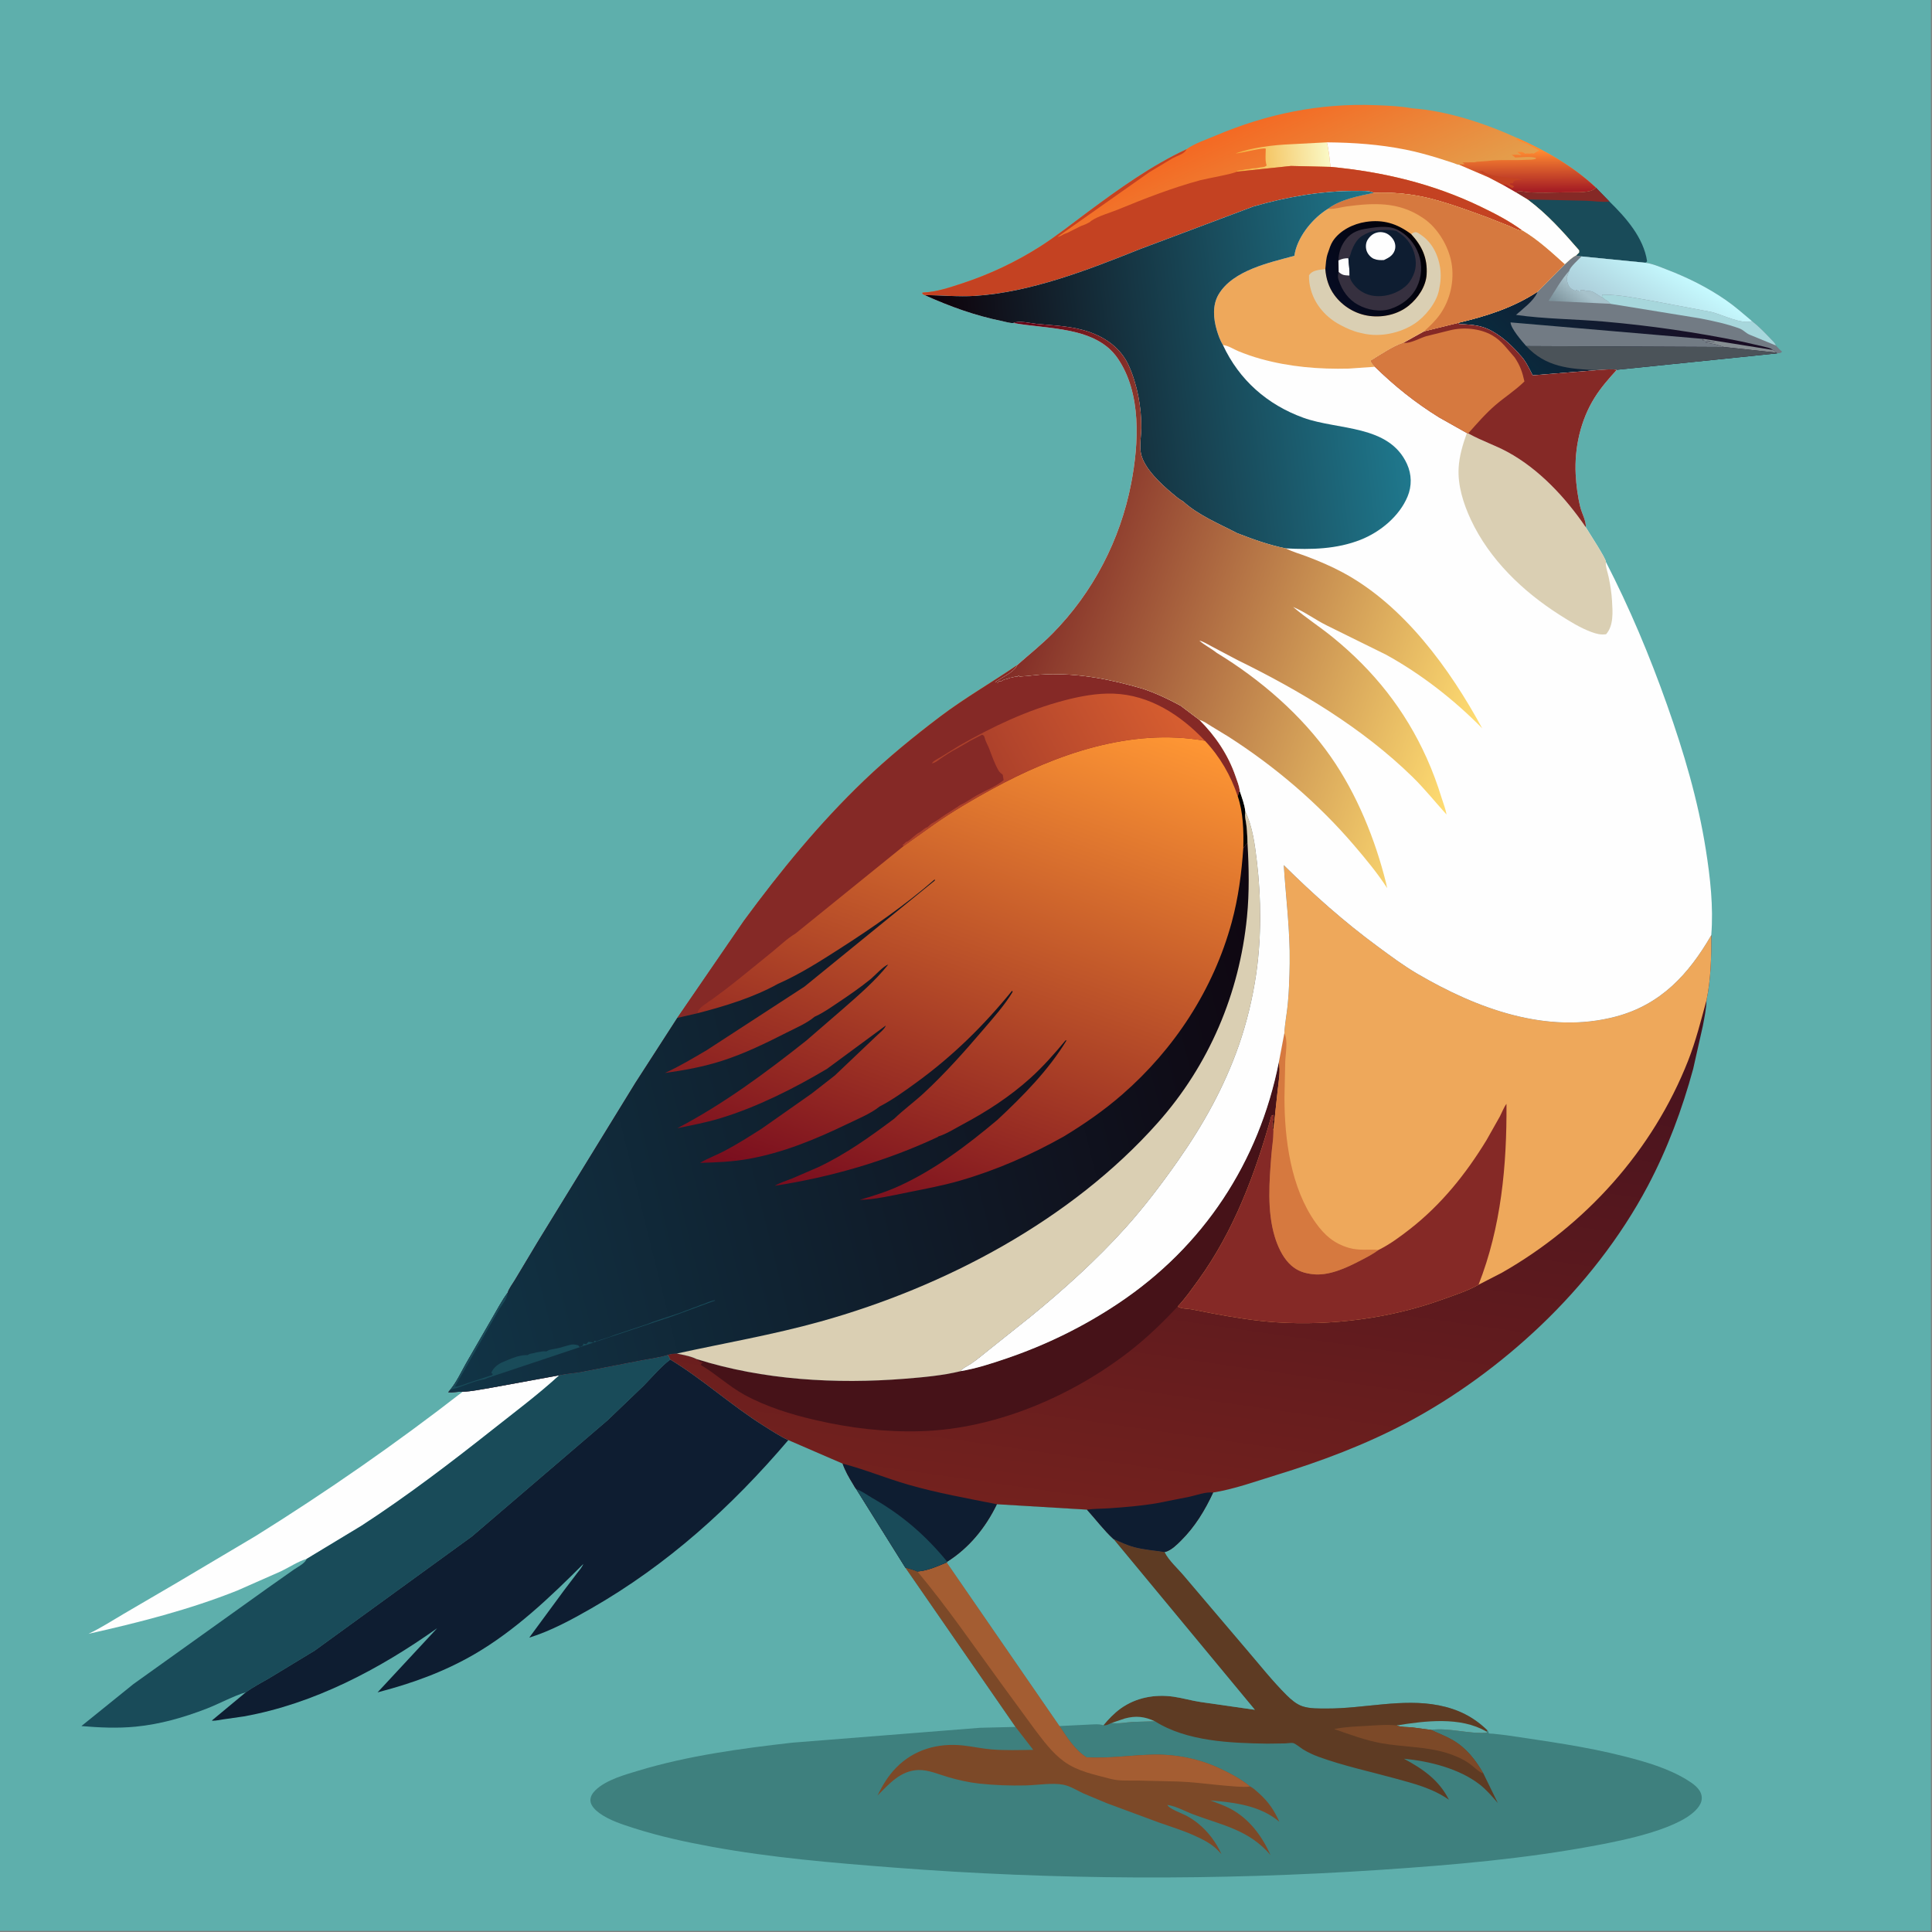 <?xml version="1.0" encoding="utf-8" ?>
<svg xmlns="http://www.w3.org/2000/svg" xmlns:xlink="http://www.w3.org/1999/xlink" width="500" height="500">
	<rect width="100%" height="100%" fill="#808080" stroke="none"/>
	<path fill="#5EAFAC" transform="scale(0.488 0.488)" d="M-0 -0L1024 0L1024 1024L-0 1024L0 -0Z"/>
	<path fill="#194B59" transform="scale(0.488 0.488)" d="M846.381 99.525L853.537 106.88C862.257 115.395 871.614 125.993 873.489 138.5C872.838 139.353 873.27 139.066 872.157 139.301L838.695 135.986L835.792 135.499L837.416 133.919L837.423 132.75C828.767 122.81 820.731 113.701 810.111 105.78L804.026 102.101C805.117 101.37 805.78 101.267 807.137 101.507L810 101.927C816.789 102.396 823.8 102.116 830.602 101.99C834.714 101.914 839.366 102.255 843.378 101.256C844.589 100.955 845.468 100.341 846.381 99.525Z"/>
	<path fill="#852926" transform="scale(0.488 0.488)" d="M846.381 99.525L853.537 106.88C849.704 107.367 845.029 106.589 841.115 106.45L810.111 105.78L804.026 102.101C805.117 101.37 805.78 101.267 807.137 101.507L810 101.927C816.789 102.396 823.8 102.116 830.602 101.99C834.714 101.914 839.366 102.255 843.378 101.256C844.589 100.955 845.468 100.341 846.381 99.525Z"/>
	<path fill="#FEFEFE" transform="scale(0.488 0.488)" d="M296.61 729.35C285.497 739.533 273.396 748.569 261.589 757.912C238.942 775.835 216.101 793.258 191.875 809.042L162.65 826.712C158.199 827.999 153.303 831.221 149.044 833.277L125.875 843.494C100.467 853.645 73.558 860.493 46.908 866.464C53.321 863.458 59.396 859.512 65.5 855.928L94.064 839.222L135.601 814.567C173.514 790.927 210.09 765.477 245.366 738.077C250.2 737.929 255.397 736.759 260.195 736.003L296.61 729.35Z"/>
	<path fill="#727B84" transform="scale(0.488 0.488)" d="M829.81 140.187C831.637 138.591 833.58 136.508 835.792 135.499L838.695 135.986L872.157 139.301C876.17 139.701 880.491 141.614 884.233 143.052C895.086 147.222 905.68 152.482 915.245 159.118C920.138 162.513 924.622 166.488 929.18 170.313C932.666 173.068 935.92 176.394 938.975 179.625C939.974 180.681 941.337 181.837 941.792 183.215C942.853 184.333 943.882 185.516 945.07 186.5C944.234 187.441 943.619 187.247 942.42 187.389L857.449 196.107C854.186 195.52 850.059 196.151 846.711 196.302L812.816 199.052C810.902 195.343 809.126 191.314 806.179 188.303L805.789 187.915L804.848 186.798C800.045 181.489 793.077 175.455 786.076 173.383C782.079 172.201 777.906 172.039 773.774 171.837L773.544 171.162C788.545 167.558 802.404 163.196 815.419 154.685L829.81 140.187Z"/>
	<defs>
		<linearGradient id="gradient_0" gradientUnits="userSpaceOnUse" x1="825.167" y1="160.201" x2="833.18" y2="149.997">
			<stop offset="0" stop-color="#7E939C"/>
			<stop offset="1" stop-color="#A7C2CB"/>
		</linearGradient>
	</defs>
	<path fill="url(#gradient_0)" transform="scale(0.488 0.488)" d="M854.04 161.118L821.252 159.56C824.742 154.113 827.957 148.286 832.301 143.463C831.182 146.338 830.376 147.597 831.543 150.662C832.382 152.866 833.468 153.369 835.5 154.25L836 153.755L836.702 154.129C837.664 154.609 837.256 154.503 838.25 154.5L838.25 153.755C839.123 153.809 839.914 153.802 840.742 154.085C841.399 154.309 841.872 154.273 842.563 154.302C844.084 154.368 844.742 154.738 845.997 155.502L846.702 155.914L848 156.755C848.458 157.051 849.002 157.57 849.554 157.49C850.304 158.137 850.993 158.8 851.882 159.244C852.74 159.673 853.375 160.439 854.04 161.118Z"/>
	<path fill="#A7D7DC" transform="scale(0.488 0.488)" d="M849.554 157.49L849.75 156.255C858.852 156.212 867.625 158.108 876.579 159.628L907.467 165.415C913.317 166.787 923.421 172.187 929.18 170.313C932.666 173.068 935.92 176.394 938.975 179.625C939.974 180.681 941.337 181.837 941.792 183.215L927.964 177.544C925.841 176.694 924.611 174.968 922.5 174.2C915.57 171.678 908.686 170.235 901.5 168.825L854.04 161.118C853.375 160.439 852.74 159.673 851.882 159.244C850.993 158.8 850.304 158.137 849.554 157.49Z"/>
	<defs>
		<linearGradient id="gradient_1" gradientUnits="userSpaceOnUse" x1="867.55" y1="174.057" x2="886.8" y2="142.47">
			<stop offset="0" stop-color="#ABCCD8"/>
			<stop offset="1" stop-color="#C5F9FE"/>
		</linearGradient>
	</defs>
	<path fill="url(#gradient_1)" transform="scale(0.488 0.488)" d="M838.695 135.986L872.157 139.301C876.17 139.701 880.491 141.614 884.233 143.052C895.086 147.222 905.68 152.482 915.245 159.118C920.138 162.513 924.622 166.488 929.18 170.313C923.421 172.187 913.317 166.787 907.467 165.415L876.579 159.628C867.625 158.108 858.852 156.212 849.75 156.255L849.554 157.49C849.002 157.57 848.458 157.051 848 156.755L846.702 155.914L845.997 155.502C844.742 154.738 844.084 154.368 842.563 154.302C841.872 154.273 841.399 154.309 840.742 154.085C839.914 153.802 839.123 153.809 838.25 153.755L838.25 154.5C837.256 154.503 837.664 154.609 836.702 154.129L836 153.755L835.5 154.25C833.468 153.369 832.382 152.866 831.543 150.662C830.376 147.597 831.182 146.338 832.301 143.463C832.376 141.924 837.532 137.192 838.695 135.986Z"/>
	<defs>
		<linearGradient id="gradient_2" gradientUnits="userSpaceOnUse" x1="877.354" y1="143.827" x2="812.646" y2="206.673">
			<stop offset="0" stop-color="#180D24"/>
			<stop offset="1" stop-color="#092B3E"/>
		</linearGradient>
	</defs>
	<path fill="url(#gradient_2)" transform="scale(0.488 0.488)" d="M815.419 154.685L815.047 155.57C813.099 159.759 807.443 163.901 803.986 167.001C819.218 169.196 835.129 169.195 850.5 170.53C875.073 172.665 899.497 176.223 923.666 181.131L935.082 183.74C936.674 184.173 938.756 184.469 940.053 185.487L940.099 185.573C940.891 186.008 941.489 186.419 942.146 187.041L942.42 187.389L857.449 196.107C854.186 195.52 850.059 196.151 846.711 196.302L812.816 199.052C810.902 195.343 809.126 191.314 806.179 188.303L805.789 187.915L804.848 186.798C800.045 181.489 793.077 175.455 786.076 173.383C782.079 172.201 777.906 172.039 773.774 171.837L773.544 171.162C788.545 167.558 802.404 163.196 815.419 154.685Z"/>
	<path fill="#858D91" transform="scale(0.488 0.488)" d="M903.853 179.774L940.099 185.573C940.891 186.008 941.489 186.419 942.146 187.041L914.304 184.033L912.255 183.383C909.673 182.535 907.433 182.073 904.75 181.809L904.755 181.25C906.092 181.442 908.219 181.818 909.375 181.125C907.853 181.189 907.246 181.348 905.875 180.625C904.615 180.75 903.874 180.8 902.689 180.324L903.853 179.774Z"/>
	<path fill="#727B84" transform="scale(0.488 0.488)" d="M809.386 183.528C807.161 181.015 801.247 174.229 801.084 170.98L903.853 179.774L902.689 180.324C903.874 180.8 904.615 180.75 905.875 180.625C907.246 181.348 907.853 181.189 909.375 181.125C908.219 181.818 906.092 181.442 904.755 181.25L904.75 181.809C907.433 182.073 909.673 182.535 912.255 183.383L914.304 184.033L809.386 183.528Z"/>
	<path fill="#4B5359" transform="scale(0.488 0.488)" d="M809.386 183.528L914.304 184.033L942.146 187.041L942.42 187.389L857.449 196.107C854.186 195.52 850.059 196.151 846.711 196.302C832.277 195.693 819.728 194.694 809.386 183.528Z"/>
	<path fill="#194B59" transform="scale(0.488 0.488)" d="M354.237 718.519L355.456 720.996C350.282 724.904 345.915 730.227 341.358 734.859L322.206 753.216L250.302 814.801L166.884 875.366L142.719 890.033C138.585 892.449 134.363 894.563 130.5 897.411L130.415 897.431C123.389 899.572 116.46 903.468 109.552 906.149C97.466 910.839 84.867 914.439 71.932 915.693C62.286 916.629 52.797 916.194 43.166 915.38L70.802 893.072L141.858 842.25L155.775 832.453C157.73 831.094 161.115 829.387 162.281 827.396L162.65 826.712L191.875 809.042C216.101 793.258 238.942 775.835 261.589 757.912C273.396 748.569 285.497 739.533 296.61 729.35C300.215 728.51 304.296 728.317 308 727.664L338.5 721.726C343.68 720.691 349.199 720.062 354.237 718.519Z"/>
	<defs>
		<linearGradient id="gradient_3" gradientUnits="userSpaceOnUse" x1="668.997" y1="60.376" x2="702.985" y2="134.739">
			<stop offset="0" stop-color="#F46923"/>
			<stop offset="1" stop-color="#E3A14E"/>
		</linearGradient>
	</defs>
	<path fill="url(#gradient_3)" transform="scale(0.488 0.488)" d="M629.328 79.138L629.463 78.97C633.644 76.023 639.973 73.912 644.762 71.881C671.84 60.399 699.779 54.664 729.234 55.763C735.685 56.004 742.576 56.25 748.916 57.445C767.76 58.816 787.637 65.466 804.743 73.235C819.728 79.929 834.346 88.196 846.381 99.525C845.468 100.341 844.589 100.955 843.378 101.256C839.366 102.255 834.714 101.914 830.602 101.99C823.8 102.116 816.789 102.396 810 101.927L807.137 101.507C805.78 101.267 805.117 101.37 804.026 102.101L810.111 105.78C820.731 113.701 828.767 122.81 837.423 132.75L837.416 133.919L835.792 135.499C833.58 136.508 831.637 138.591 829.81 140.187C822.92 133.969 815.415 127.043 807.401 122.316C805.579 122.508 802.667 120.855 800.945 120.117L788.844 115.308C779.175 111.779 769.403 108.146 759.443 105.521C749.439 102.884 738.889 101.821 728.572 102.31C726.09 100.949 722.09 101.3 719.258 101.284C700.905 101.179 682.301 104.437 664.702 109.526L604.193 132.257C576.999 143.154 546.667 154.961 517.199 156.901C508.178 157.495 499.366 156.532 490.383 156.517L489.25 155.885L489.16 155.192C496.515 154.882 503.406 152.542 510.348 150.26C524.819 145.504 538.801 138.905 551.642 130.721C560.414 125.13 568.601 118.586 576.951 112.396C593.261 100.304 610.842 87.66 629.328 79.138Z"/>
	<defs>
		<linearGradient id="gradient_4" gradientUnits="userSpaceOnUse" x1="655.1" y1="84.9" x2="705.025" y2="81.338">
			<stop offset="0" stop-color="#F2AE38"/>
			<stop offset="1" stop-color="#FAF9C6"/>
		</linearGradient>
	</defs>
	<path fill="url(#gradient_4)" transform="scale(0.488 0.488)" d="M684.528 76.493L703.661 75.483C704.774 79.876 705.072 84.031 705.601 88.504L684.635 88.012L655.82 91.039L655.768 90.804L656.75 90.5C657.918 90.047 658.7 90.32 659.75 90C661.01 89.615 662.104 89.824 663.25 89.5C664.636 89.108 665.998 89.36 667.25 89C668.836 88.543 670.612 88.901 671.729 87.746C670.809 85.307 671.247 81.511 671.255 78.86C670.359 77.972 657.386 81.471 655.196 81.36C663.988 78.254 675.229 76.874 684.528 76.493Z"/>
	<defs>
		<linearGradient id="gradient_5" gradientUnits="userSpaceOnUse" x1="823.764" y1="101.016" x2="823.674" y2="79.967">
			<stop offset="0" stop-color="#A61E24"/>
			<stop offset="1" stop-color="#FF8A31"/>
		</linearGradient>
	</defs>
	<path fill="url(#gradient_5)" transform="scale(0.488 0.488)" d="M804.162 73.938L804.743 73.235C819.728 79.929 834.346 88.196 846.381 99.525C845.468 100.341 844.589 100.955 843.378 101.256C839.366 102.255 834.714 101.914 830.602 101.99C823.8 102.116 816.789 102.396 810 101.927L807.137 101.507C805.78 101.267 805.117 101.37 804.026 102.101L797.207 98.189L789.627 94.179L773.725 87.337L774.555 87.153C775.507 87.074 775.757 87.338 776.75 87L775.503 86.147L782.25 86.018C784.029 85.661 782.261 85.76 784.032 85.732L788.784 85.371C795.453 84.498 802.499 85.16 809.25 84.745C810.842 84.647 813.465 84.879 814.745 84C813.304 82.647 805.836 83.494 803.5 83.537L803 83L801.625 82.125C802.87 82.047 804.138 81.903 805.375 82.109L806.875 82.375C806.283 81.777 805.709 81.357 805.016 80.887L804.625 80.625C806.636 80.538 807.134 80.207 808.75 81.5C809.982 81.183 810.808 81.62 811.953 81.391L812.5 81.25L813.25 81.5L815.442 80.201L816.282 79.919C815.596 79.363 815.861 79.513 815.169 79.161C812.702 77.906 810.161 76.355 807.55 75.457C806.366 75.05 805.282 74.495 804.162 73.938Z"/>
	<path fill="#C44222" transform="scale(0.488 0.488)" d="M789.627 94.179C787.935 91.91 786.564 92.096 784.247 90.875L786.375 90.748L786.808 91.145C788.903 92.788 791.528 92.909 794.029 93.423C798.304 94.303 803.162 94.055 807.297 95.236C805.891 95.461 803.573 95.287 802.625 96.252L802.506 97.143L800.75 97.255L800.846 97.867L801.561 98.092C802.578 98.447 802.206 98.252 803 99L802 99.755C801.039 99.315 800.38 98.763 799.5 98.255C798.892 97.904 798.313 97.834 797.646 97.737L797.207 98.189L789.627 94.179Z"/>
	<path fill="#FEFEFE" transform="scale(0.488 0.488)" d="M703.661 75.483C717.905 75.616 731.471 76.553 745.469 79.354C751.153 80.491 756.85 82.066 762.398 83.746L770.787 86.446C771.456 86.671 773.058 87.439 773.725 87.337L789.627 94.179L797.207 98.189L804.026 102.101L810.111 105.78C820.731 113.701 828.767 122.81 837.423 132.75L837.416 133.919L835.792 135.499C833.58 136.508 831.637 138.591 829.81 140.187C822.92 133.969 815.415 127.043 807.401 122.316C800.637 117.271 792.921 113.321 785.347 109.655C760.192 97.481 733.327 91.091 705.601 88.504C705.072 84.031 704.774 79.876 703.661 75.483Z"/>
	<path fill="#C44222" transform="scale(0.488 0.488)" d="M490.383 156.517L489.25 155.885L489.16 155.192C496.515 154.882 503.406 152.542 510.348 150.26C524.819 145.504 538.801 138.905 551.642 130.721C560.414 125.13 568.601 118.586 576.951 112.396C593.261 100.304 610.842 87.66 629.328 79.138L628.808 79.932C627.413 81.849 623.966 82.759 621.904 83.904L609.558 91.304L560.823 125.626C561.998 125.445 562.725 125.025 563.743 124.432C564.535 123.971 565.175 123.834 566.003 123.502L567.5 122.755L572.751 120.113C573.747 119.616 573.226 119.863 574.25 119.518C575.244 119.183 577.104 118.291 578 117.75L578.5 117.255C582.452 114.503 588.246 113.023 592.673 111.212C607.327 105.218 621.419 99.66 636.75 95.516C639.282 94.831 654.716 92.071 655.82 91.039L684.635 88.012L705.601 88.504C733.327 91.091 760.192 97.481 785.347 109.655C792.921 113.321 800.637 117.271 807.401 122.316C805.579 122.508 802.667 120.855 800.945 120.117L788.844 115.308C779.175 111.779 769.403 108.146 759.443 105.521C749.439 102.884 738.889 101.821 728.572 102.31C726.09 100.949 722.09 101.3 719.258 101.284C700.905 101.179 682.301 104.437 664.702 109.526L604.193 132.257C576.999 143.154 546.667 154.961 517.199 156.901C508.178 157.495 499.366 156.532 490.383 156.517Z"/>
	<path fill="#0E1D31" transform="scale(0.488 0.488)" d="M355.456 720.996C372.741 731.464 387.814 745.334 405.006 756.119C409.191 758.744 413.572 761.684 418.067 763.728C387.911 799.149 354.03 829.803 313.5 853.019C303.197 858.921 292.082 864.965 280.676 868.474L299.234 843.255L305.922 834.467C307.131 832.873 308.619 831.278 309.353 829.411C291.809 846.993 273.139 864.769 251.531 877.31C235.315 886.722 218.305 892.807 200.229 897.505L231.818 863.505C201.19 885.236 166.561 903.571 129.296 910.264L118.308 911.837C116.555 912.065 114.504 912.589 112.777 912.54L112.348 912.442L130.415 897.431L130.5 897.411C134.363 894.563 138.585 892.449 142.719 890.033L166.884 875.366L250.302 814.801L322.206 753.216L341.358 734.859C345.915 730.227 350.282 724.904 355.456 720.996Z"/>
	<path fill="#3E807E" transform="scale(0.488 0.488)" d="M528.661 797.732L576.439 800.592C581.066 805.689 585.419 811.526 590.467 816.16C594.195 817.807 597.54 819.436 601.5 820.495C606.792 821.91 612.181 822.233 617.563 823.101C619.751 827.629 624.931 832.178 628.184 836.127L661.217 874.995C668.102 883.004 674.843 891.573 682.335 899.014C684.651 901.315 687.543 903.821 690.667 904.868C694.706 906.222 699.508 906.051 703.734 906.069C723.242 906.149 743.655 900.582 763 904.389C773.131 906.383 781.397 910.447 788.806 917.65C789.317 918.129 789.135 917.861 789.422 918.64C789.496 918.842 789.458 919.123 789.631 919.25C789.841 919.404 791.438 919.401 791.83 919.436L799.088 920.271C820.157 923.453 840.796 926.171 861.5 931.46C872.819 934.352 884.712 937.775 894.731 943.957C897.794 945.847 901.663 948.466 902.376 952.239C902.772 954.333 902.183 956.193 900.999 957.926C892.975 969.673 860.671 975.979 846.888 978.58C808.75 985.779 770.404 989.067 731.72 991.648C645.947 997.371 559.332 997.047 473.623 990.392C441.413 987.891 409.377 985.217 377.55 979.409C363.601 976.863 349.77 973.859 336.25 969.531C330.125 967.569 323.123 965.361 317.884 961.545C315.859 960.07 313.294 957.689 313.12 955C312.974 952.745 314.302 950.818 315.849 949.329C321.536 943.859 331.392 941.193 338.76 938.97C364.973 931.061 392.918 927.294 420.047 924.197L519.798 916.285L538.558 915.833L480.09 831.289C482.231 831.924 484.487 832.459 486.516 833.396C491.822 833.042 497.195 830.611 502.065 828.582L502.324 828.199C513.958 820.868 522.724 810.042 528.661 797.732Z"/>
	<path fill="#5E3B23" transform="scale(0.488 0.488)" d="M590.467 816.16C594.195 817.807 597.54 819.436 601.5 820.495C606.792 821.91 612.181 822.233 617.563 823.101C619.751 827.629 624.931 832.178 628.184 836.127L661.217 874.995C668.102 883.004 674.843 891.573 682.335 899.014C684.651 901.315 687.543 903.821 690.667 904.868C694.706 906.222 699.508 906.051 703.734 906.069C723.242 906.149 743.655 900.582 763 904.389C773.131 906.383 781.397 910.447 788.806 917.65L788.259 918.272L788.75 918.899C778.964 919.708 768.753 916.145 758.897 917.395C762.661 919.188 766.605 920.626 770.224 922.704C777.587 926.933 782.571 933.362 786.716 940.594L794.337 956.206C791.338 952.709 788.266 949.097 784.605 946.276C773.726 937.891 758.017 933.978 744.54 932.7C754.649 938.141 763.118 943.973 768.4 954.45C759.641 948.335 749.964 945.933 739.824 943.144C726.293 939.424 712.549 936.497 699.332 931.703C696.485 930.671 693.768 929.38 691.167 927.827C689.874 927.054 687.085 924.675 685.776 924.392C684.783 924.177 682.822 924.528 681.716 924.571L672.076 924.704C652.639 924.403 629.359 923.527 612.517 912.849L600.639 913.19C596.918 913.429 593.143 914.305 589.43 913.742C588.038 914.379 586.74 915.199 585.166 914.95C587.852 911.729 590.85 908.566 594.259 906.104C602.382 900.24 612.495 898.387 622.353 899.8C627.144 900.487 631.816 901.888 636.625 902.605L665.492 906.746L590.467 816.16Z"/>
	<path fill="#5EAFAC" transform="scale(0.488 0.488)" d="M589.43 913.742L596.5 911.358C602.382 909.765 607.055 910.305 612.517 912.849L600.639 913.19C596.918 913.429 593.143 914.305 589.43 913.742Z"/>
	<path fill="#5EAFAC" transform="scale(0.488 0.488)" d="M740.65 915.044C755.778 912.625 774.497 910.236 788.259 918.272L788.75 918.899C778.964 919.708 768.753 916.145 758.897 917.395L748.731 916.058C746.262 915.854 742.913 915.989 740.65 915.044Z"/>
	<path fill="#7C4928" transform="scale(0.488 0.488)" d="M786.716 940.594C783.815 939.483 781.671 936.952 779.13 935.177C775.573 932.694 771.11 930.807 766.969 929.557C756.06 926.263 744.178 926.505 733 924.548C724.361 923.035 715.807 919.855 707.545 916.968C713.472 915.763 718.865 915.611 724.852 915.28C729.991 914.996 735.541 914.457 740.65 915.044C742.913 915.989 746.262 915.854 748.731 916.058L758.897 917.395C762.661 919.188 766.605 920.626 770.224 922.704C777.587 926.933 782.571 933.362 786.716 940.594Z"/>
	<path fill="#7C4928" transform="scale(0.488 0.488)" d="M486.516 833.396C491.822 833.042 497.195 830.611 502.065 828.582L561.886 915.363C565.825 921.327 570.038 928.124 576.224 931.959C588.014 932.686 599.943 930.751 611.75 930.532C623.75 930.31 635.853 932.704 646.74 937.787C652.372 940.415 658.015 943.405 662.855 947.34C664.46 948.071 666.244 949.741 667.561 950.923C672.665 955.501 675.656 959.887 678.479 966.115C668.208 957.469 654.818 955.905 641.919 954.817C645.489 956.223 649.359 957.497 652.734 959.323C662.588 964.654 669.29 973.742 673.776 983.747C662.372 970.47 648.553 968.062 633.037 962.307C628.691 960.695 623.669 957.807 619.105 957.191C619.956 959.288 627.008 961.728 629.158 962.898C631.35 964.091 633.464 965.475 635.399 967.054C640.781 971.446 644.91 976.991 647.78 983.291L645.695 981.085C642.126 977.483 637.401 975.244 632.817 973.197C627.048 970.621 620.883 968.733 614.925 966.637L587.108 956.336L574.599 951.116C571.243 949.541 567.58 947.205 563.941 946.491C558.077 945.34 550.053 946.721 543.955 946.858C535.695 947.044 527.407 946.761 519.191 945.869C513.821 945.286 508.374 944.036 503.18 942.553C498.165 941.121 492.43 938.54 487.129 938.684C477.565 938.946 471.6 946.001 465.393 952.194C468.078 946.673 471.013 941.767 475.351 937.359C484.755 927.802 497.362 924.281 510.563 925.652C515.627 926.178 520.63 927.327 525.719 927.749C533.08 928.36 540.573 928.091 547.95 927.989L538.558 915.833L480.09 831.289C482.231 831.924 484.487 832.459 486.516 833.396Z"/>
	<path fill="#A45D32" transform="scale(0.488 0.488)" d="M486.516 833.396C491.822 833.042 497.195 830.611 502.065 828.582L561.886 915.363C565.825 921.327 570.038 928.124 576.224 931.959C588.014 932.686 599.943 930.751 611.75 930.532C623.75 930.31 635.853 932.704 646.74 937.787C652.372 940.415 658.015 943.405 662.855 947.34C661.131 948.211 647.912 946.809 645.182 946.547C638.369 945.892 631.599 945.008 624.75 944.781L603.626 944.282C598.861 944.215 593.571 944.609 588.945 943.373C580.503 941.118 571.493 939.444 564.259 934.15C557.948 929.532 553.284 923.115 548.598 916.944L530.833 892.658C516.313 872.761 502.317 852.283 486.516 833.396Z"/>
	<path fill="#5EAFAC" transform="scale(0.488 0.488)" d="M528.661 797.732L576.439 800.592C581.066 805.689 585.419 811.526 590.467 816.16L665.492 906.746L636.625 902.605C631.816 901.888 627.144 900.487 622.353 899.8C612.495 898.387 602.382 900.24 594.259 906.104C590.85 908.566 587.852 911.729 585.166 914.95C582.679 914.111 579.687 914.529 577.073 914.623L561.886 915.363L502.065 828.582L502.324 828.199C513.958 820.868 522.724 810.042 528.661 797.732Z"/>
	<defs>
		<linearGradient id="gradient_6" gradientUnits="userSpaceOnUse" x1="646.616" y1="513.05" x2="604.327" y2="807.599">
			<stop offset="0" stop-color="#46121E"/>
			<stop offset="1" stop-color="#73211E"/>
		</linearGradient>
	</defs>
	<path fill="url(#gradient_6)" transform="scale(0.488 0.488)" d="M681.128 547.895C681.358 542.916 682.395 537.824 682.892 532.831C683.616 525.555 683.827 518.17 683.934 510.862C684.193 493.23 681.922 476.27 680.802 458.768C696.661 474.444 712.743 488.756 730.735 502.006C737.478 506.971 744.379 512.121 751.604 516.354C782.936 534.709 820.401 548.838 857.051 539.06C880.783 532.729 895.575 516.611 907.527 495.931C907.615 507.222 907.352 519.318 905.017 530.402C904.902 535.02 903.91 539.514 903.071 544.045L897.927 566.887C892.117 588.262 884.282 609.302 873.903 628.903C859.378 656.336 839.396 681.722 816.944 703.092C795.856 723.164 771.729 740.865 746 754.526C724.036 766.188 700.495 775.018 676.756 782.281C665.943 785.589 654.541 789.753 643.368 791.525C638.924 801.066 633.729 809.651 626.206 817.11C623.997 819.3 621.223 822.049 618.163 822.957L617.563 823.101C612.181 822.233 606.792 821.91 601.5 820.495C597.54 819.436 594.195 817.807 590.467 816.16C585.419 811.526 581.066 805.689 576.439 800.592L528.661 797.732C522.724 810.042 513.958 820.868 502.324 828.199L502.065 828.582C497.195 830.611 491.822 833.042 486.516 833.396C484.487 832.459 482.231 831.924 480.09 831.289L454.079 789.694C453.667 789.419 452.682 787.539 452.361 787.023C450.206 783.564 448.21 780.046 446.861 776.191L418.067 763.728C413.572 761.684 409.191 758.744 405.006 756.119C387.814 745.334 372.741 731.464 355.456 720.996L354.237 718.519C355.784 717.949 357.326 717.917 358.953 717.813C362.332 718.546 366.361 719.199 369.443 720.756C404.647 731.872 443.318 734.116 479.984 731.177C489.701 730.398 499.788 729.5 509.277 727.217L509.31 727.172C517.604 725.824 525.713 723.172 533.651 720.471C554.806 713.272 574.692 703.523 593.26 691.105C638.229 661.031 667.639 616.444 678.199 563.34L681.128 547.895Z"/>
	<path fill="#0E1D31" transform="scale(0.488 0.488)" d="M576.439 800.592C580.362 800.066 584.312 800.15 588.254 799.879C596.499 799.311 604.815 798.632 612.975 797.294L630.893 793.748C634.84 792.867 639.324 791.118 643.368 791.525C638.924 801.066 633.729 809.651 626.206 817.11C623.997 819.3 621.223 822.049 618.163 822.957L617.563 823.101C612.181 822.233 606.792 821.91 601.5 820.495C597.54 819.436 594.195 817.807 590.467 816.16C585.419 811.526 581.066 805.689 576.439 800.592Z"/>
	<path fill="#0E1D31" transform="scale(0.488 0.488)" d="M446.861 776.191C458.546 779.24 469.943 783.971 481.59 787.331C497.181 791.83 512.8 794.574 528.661 797.732C522.724 810.042 513.958 820.868 502.324 828.199L502.065 828.582C497.195 830.611 491.822 833.042 486.516 833.396C484.487 832.459 482.231 831.924 480.09 831.289L454.079 789.694C453.667 789.419 452.682 787.539 452.361 787.023C450.206 783.564 448.21 780.046 446.861 776.191Z"/>
	<path fill="#194B59" transform="scale(0.488 0.488)" d="M454.079 789.694C457.203 790.819 459.893 792.878 462.764 794.523C478.455 803.513 490.81 814.177 502.324 828.199L502.065 828.582C497.195 830.611 491.822 833.042 486.516 833.396C484.487 832.459 482.231 831.924 480.09 831.289L454.079 789.694Z"/>
	<path fill="#461218" transform="scale(0.488 0.488)" d="M678.199 563.34C679.154 568.22 678.075 573.531 677.562 578.42L675.331 599.298L675.028 598.321C674.476 596.405 674.906 595.182 675.375 593.375C675.533 592.766 675.352 591.848 675.25 591.245L674.268 591.756C665.698 622.473 654.337 652.919 635.43 678.983C632.015 683.691 628.572 688.62 624.595 692.863C616.919 701.012 609.051 708.721 600.251 715.671C569.337 740.087 528.352 757.782 488.634 758.992C469.459 759.577 451.175 757.431 432.5 753.106C419.552 750.108 406.544 746.11 394.829 739.715C386.554 735.199 379.809 728.673 371.669 723.911C372.129 722.826 371.784 723.308 372.75 722.5L372.207 722.476C371.085 722.278 370.289 721.463 369.443 720.756C404.647 731.872 443.318 734.116 479.984 731.177C489.701 730.398 499.788 729.5 509.277 727.217L509.31 727.172C517.604 725.824 525.713 723.172 533.651 720.471C554.806 713.272 574.692 703.523 593.26 691.105C638.229 661.031 667.639 616.444 678.199 563.34Z"/>
	<path fill="#EEA85B" transform="scale(0.488 0.488)" d="M681.128 547.895C681.358 542.916 682.395 537.824 682.892 532.831C683.616 525.555 683.827 518.17 683.934 510.862C684.193 493.23 681.922 476.27 680.802 458.768C696.661 474.444 712.743 488.756 730.735 502.006C737.478 506.971 744.379 512.121 751.604 516.354C782.936 534.709 820.401 548.838 857.051 539.06C880.783 532.729 895.575 516.611 907.527 495.931C907.615 507.222 907.352 519.318 905.017 530.402C902.044 541.258 899.388 551.984 895.256 562.495C876.514 610.174 840.873 649.672 796.5 674.952L784.109 681.329C778.349 684.603 771.304 686.839 765.078 689.099C737.494 699.115 706.234 703.181 676.998 701.257C665.533 700.503 653.997 698.607 642.718 696.482L631.884 694.373C630.045 694.06 627.744 694.088 626 693.522C625.221 693.269 625.197 693.219 624.595 692.863C628.572 688.62 632.015 683.691 635.43 678.983C654.337 652.919 665.698 622.473 674.268 591.756L675.25 591.245C675.352 591.848 675.533 592.766 675.375 593.375C674.906 595.182 674.476 596.405 675.028 598.321L675.331 599.298L677.562 578.42C678.075 573.531 679.154 568.22 678.199 563.34L681.128 547.895Z"/>
	<path fill="#D6793F" transform="scale(0.488 0.488)" d="M681.128 547.895C683.16 551.663 681.754 558.724 681.594 563L681.186 581.902C681.174 604.18 684.513 629.904 697.75 648.49C702.422 655.05 707.469 659.475 715.328 661.763C720.802 663.356 725.663 662.453 731.124 662.84C728.23 665.024 724.865 666.739 721.66 668.413C714.064 672.38 704.622 676.85 695.856 675.706L695 675.582C690.357 674.95 686.776 673.28 683.525 669.895C679.968 666.191 677.535 660.774 676.051 655.899C671.874 642.177 673.151 626.37 674.265 612.261C674.58 608.264 675.335 604.085 675.337 600.099L675.331 599.298L677.562 578.42C678.075 573.531 679.154 568.22 678.199 563.34L681.128 547.895Z"/>
	<path fill="#852926" transform="scale(0.488 0.488)" d="M731.124 662.84L731.579 662.618C737.236 659.782 742.654 655.764 747.637 651.881C764.312 638.885 777.372 622.628 788.337 604.639L795.469 592C796.557 589.893 797.511 587.276 798.923 585.392C799.157 618.011 796.12 650.748 784.109 681.329C778.349 684.603 771.304 686.839 765.078 689.099C737.494 699.115 706.234 703.181 676.998 701.257C665.533 700.503 653.997 698.607 642.718 696.482L631.884 694.373C630.045 694.06 627.744 694.088 626 693.522C625.221 693.269 625.197 693.219 624.595 692.863C628.572 688.62 632.015 683.691 635.43 678.983C654.337 652.919 665.698 622.473 674.268 591.756L675.25 591.245C675.352 591.848 675.533 592.766 675.375 593.375C674.906 595.182 674.476 596.405 675.028 598.321L675.331 599.298L675.337 600.099C675.335 604.085 674.58 608.264 674.265 612.261C673.151 626.37 671.874 642.177 676.051 655.899C677.535 660.774 679.968 666.191 683.525 669.895C686.776 673.28 690.357 674.95 695 675.582L695.856 675.706C704.622 676.85 714.064 672.38 721.66 668.413C724.865 666.739 728.23 665.024 731.124 662.84Z"/>
	<defs>
		<linearGradient id="gradient_7" gradientUnits="userSpaceOnUse" x1="461.776" y1="647.391" x2="560.445" y2="365.207">
			<stop offset="0" stop-color="#780C1E"/>
			<stop offset="1" stop-color="#FF9734"/>
		</linearGradient>
	</defs>
	<path fill="url(#gradient_7)" transform="scale(0.488 0.488)" d="M539.48 352.691L539.087 353.443C537.209 356.691 530.861 359.491 527.75 361.755L529.25 362L529.75 361.255C530.895 361.377 530.632 361.513 531.719 360.831C532.665 360.237 533.209 360.26 534.25 360L535.503 359.502L536.75 359.255C537.764 359.034 538.419 358.701 539.5 358.877L540.25 358.255L540.75 358.779C545.426 358.561 550.044 357.75 554.76 357.591C572.572 356.991 589.178 360.302 606.179 365.287C613.205 367.675 619.602 370.713 626.108 374.245L636.072 381.786C644.554 390.257 651.327 400.25 655.235 411.66C656.007 413.915 657.153 416.746 657.465 419.093L657.462 419.51C658.576 422.865 660.065 426.734 660.409 430.246C664.332 438.348 665.553 448.171 666.598 457C668.898 476.433 669.015 497.344 666.175 516.75C664.333 529.338 661.234 542.218 657.051 554.236C649.306 576.491 638.184 596.407 624.672 615.671C616.249 627.68 607.007 639.875 597.214 650.803C581.956 667.829 564.109 683.96 546.399 698.405L525.124 715.372C521.774 717.988 518.541 720.839 515.015 723.214C513.285 724.379 510.55 725.543 509.31 727.172L509.277 727.217C499.788 729.5 489.701 730.398 479.984 731.177C443.318 734.116 404.647 731.872 369.443 720.756C366.361 719.199 362.332 718.546 358.953 717.813C357.326 717.917 355.784 717.949 354.237 718.519C349.199 720.062 343.68 720.691 338.5 721.726L308 727.664C304.296 728.317 300.215 728.51 296.61 729.35L260.195 736.003C255.397 736.759 250.2 737.929 245.366 738.077C242.772 737.855 240.247 738.765 237.682 738.337L238.544 737.299C241.986 733.259 244.55 727.69 247.164 723.053L260.891 699.262C263.591 694.658 266.085 689.794 269.264 685.504C269.755 683.541 271.979 680.643 273.065 678.793L285.373 658.255L336.958 574.284L359.193 539.802L394.511 488.314C413.919 461.915 434.622 436.56 458.325 413.855C470.856 401.851 484.661 390.565 498.495 380.091C511.597 370.171 525.906 361.951 539.48 352.691Z"/>
	<path fill="#010101" transform="scale(0.488 0.488)" d="M656.403 422.279L656.59 421.768C656.824 420.702 656.697 420.392 657.462 419.51C658.576 422.865 660.065 426.734 660.409 430.246C660.269 431.697 660.218 432.871 660.493 434.319C661.285 438.49 661.504 442.798 661.571 447.034L659.351 449.631C659.584 440.672 659.333 430.831 656.403 422.279Z"/>
	<path fill="#852926" transform="scale(0.488 0.488)" d="M539.48 352.691L539.087 353.443C537.209 356.691 530.861 359.491 527.75 361.755L529.25 362L529.75 361.255C530.895 361.377 530.632 361.513 531.719 360.831C532.665 360.237 533.209 360.26 534.25 360L535.503 359.502L536.75 359.255C537.764 359.034 538.419 358.701 539.5 358.877L540.25 358.255L540.75 358.779C545.426 358.561 550.044 357.75 554.76 357.591C572.572 356.991 589.178 360.302 606.179 365.287C613.205 367.675 619.602 370.713 626.108 374.245L636.072 381.786C644.554 390.257 651.327 400.25 655.235 411.66C656.007 413.915 657.153 416.746 657.465 419.093L657.462 419.51C656.697 420.392 656.824 420.702 656.59 421.768L656.403 422.279C652.688 411.193 647.033 401.377 638.995 392.847C599.815 385.883 560.09 399.907 526.108 418.475C515.576 424.229 505.207 430.304 495.37 437.195L479.291 448.636L421.901 495.068C417.291 497.83 413.185 501.874 408.991 505.25C397.329 514.638 386.119 524.245 373.735 532.705C372.344 533.655 371.225 534.666 370.233 536.035L370.042 537.316L359.193 539.802L394.511 488.314C413.919 461.915 434.622 436.56 458.325 413.855C470.856 401.851 484.661 390.565 498.495 380.091C511.597 370.171 525.906 361.951 539.48 352.691Z"/>
	<defs>
		<linearGradient id="gradient_8" gradientUnits="userSpaceOnUse" x1="533.008" y1="414.912" x2="622.343" y2="366.037">
			<stop offset="0" stop-color="#AD412B"/>
			<stop offset="1" stop-color="#D85F30"/>
		</linearGradient>
	</defs>
	<path fill="url(#gradient_8)" transform="scale(0.488 0.488)" d="M479.291 448.636L478.575 448.217L479.502 447.502L480.502 446.502L481.25 446.255C483.336 445.031 485.35 442.609 487.502 441.502C488.853 440.808 489.737 439.687 491.002 439.002C492.525 438.178 491.033 439.414 492.329 438.245C492.975 437.662 493.724 436.903 494.502 436.502C496.843 435.299 498.78 433.671 501 432.255L507.933 427.81C508.497 427.387 508.949 427.013 509.603 426.721C512.479 425.44 515.272 423.332 518.047 421.777C522.463 419.302 528.401 416.953 532.255 413.75L531.764 410.86C531.013 410.223 530.093 409.553 529.595 408.692C527.404 404.905 526.142 401.109 524.592 397.062C523.927 395.324 522.914 393.701 522.397 391.921L522.175 391.128C521.772 389.944 521.78 390.167 520.829 389.634L514.665 392.803L507.629 396.899C504.622 398.395 501.451 400.505 498.667 402.417C497.148 403.46 496.08 404.56 494.203 404.82L494.607 404.25C495.641 403.168 497.847 402.166 499.145 401.345L508.5 395.561C526.218 385.384 544.661 376.62 564.5 371.424C572.872 369.231 581.781 367.557 590.461 367.852C609.664 368.506 626.191 379.212 638.995 392.847C599.815 385.883 560.09 399.907 526.108 418.475C515.576 424.229 505.207 430.304 495.37 437.195L479.291 448.636Z"/>
	<defs>
		<linearGradient id="gradient_9" gradientUnits="userSpaceOnUse" x1="682.793" y1="538.295" x2="220.65" y2="653.029">
			<stop offset="0" stop-color="#0F0610"/>
			<stop offset="1" stop-color="#113446"/>
		</linearGradient>
	</defs>
	<path fill="url(#gradient_9)" transform="scale(0.488 0.488)" d="M660.409 430.246C664.332 438.348 665.553 448.171 666.598 457C668.898 476.433 669.015 497.344 666.175 516.75C664.333 529.338 661.234 542.218 657.051 554.236C649.306 576.491 638.184 596.407 624.672 615.671C616.249 627.68 607.007 639.875 597.214 650.803C581.956 667.829 564.109 683.96 546.399 698.405L525.124 715.372C521.774 717.988 518.541 720.839 515.015 723.214C513.285 724.379 510.55 725.543 509.31 727.172L509.277 727.217C499.788 729.5 489.701 730.398 479.984 731.177C443.318 734.116 404.647 731.872 369.443 720.756C366.361 719.199 362.332 718.546 358.953 717.813C357.326 717.917 355.784 717.949 354.237 718.519C349.199 720.062 343.68 720.691 338.5 721.726L308 727.664C304.296 728.317 300.215 728.51 296.61 729.35L260.195 736.003C255.397 736.759 250.2 737.929 245.366 738.077C242.772 737.855 240.247 738.765 237.682 738.337L238.544 737.299C241.986 733.259 244.55 727.69 247.164 723.053L260.891 699.262C263.591 694.658 266.085 689.794 269.264 685.504C269.755 683.541 271.979 680.643 273.065 678.793L285.373 658.255L336.958 574.284L359.193 539.802L370.042 537.316C384.506 533.574 399.467 529.035 412.6 521.745L413.102 521.526C424.265 516.574 435.031 509.718 445.301 503.133C462.771 491.933 480.069 479.955 495.75 466.323L495.75 466.971L426.578 523.273L374.869 556.894C367.589 561.164 360.347 565.534 352.658 569.029C362.927 567.603 373.007 565.754 382.896 562.582C394.738 558.784 406.047 553.285 417.105 547.652C421.814 545.253 428.026 542.634 431.99 539.197L432.806 538.827C436.821 536.953 440.673 534.217 444.359 531.759C450.303 527.796 456.163 523.743 461.721 519.25C463.604 517.728 468.896 511.92 471.018 511.583C464.035 520.345 455.3 527.804 446.896 535.17L427.605 551.857C405.966 568.996 383.71 585.516 359.185 598.338C366.968 596.704 374.567 595.306 382.2 592.975C401.605 587.048 421.13 577.224 438.545 566.864L469.75 543.863C469.325 545.659 465.948 548.23 464.515 549.667L442.75 570.344L430.5 579.909L403.977 598.551C397.517 602.649 390.994 606.799 384.22 610.361C380.016 612.572 375.322 614.307 371.271 616.69C379.937 616.465 388.417 616.123 396.981 614.598C415.16 611.361 432.537 604.198 449.081 596.208C454.646 593.52 461.768 590.623 466.523 586.78L467.011 586.531C473.531 583.129 479.822 578.549 485.768 574.239C505.147 560.196 521.668 543.948 536.75 525.384L537.043 526C532.779 533.116 526.726 539.854 521.348 546.147C511.4 557.788 501.294 569.149 490.057 579.585C484.963 584.316 479.221 588.487 474.235 593.271C461.297 602.946 448.687 612.011 434 618.96L420 625.02C416.984 626.217 413.663 627.188 410.889 628.859C440.777 624.221 470.06 615.772 497.46 602.913L497.574 602.703C501.976 601.355 506.41 598.489 510.469 596.327C523.41 589.435 535.578 581.545 546.494 571.69C553.226 565.612 559.282 558.716 565.072 551.75L565.625 551.75C556.062 567.525 542.442 581.304 529.032 593.829C513.172 607.187 495.943 620.22 477 628.9C470.118 632.054 463.17 634.176 455.936 636.333C464.168 636.136 473.208 634.004 481.296 632.373C490.5 630.517 499.922 628.779 508.939 626.175C528.313 620.581 546.601 612.574 564.153 602.707C575.139 596.045 585.456 588.896 595.159 580.44C622.868 556.293 643.533 524.706 653.217 489.081C656.735 476.14 658.46 462.989 659.351 449.631L661.571 447.034C661.504 442.798 661.285 438.49 660.493 434.319C660.218 432.871 660.269 431.697 660.409 430.246Z"/>
	<path fill="#194B59" transform="scale(0.488 0.488)" d="M238.544 737.299C241.986 733.259 244.55 727.69 247.164 723.053L260.891 699.262C263.591 694.658 266.085 689.794 269.264 685.504C268.862 688.748 266.628 691.535 264.836 694.175L241.248 735.375C243.098 735.46 245.849 734.272 247.625 733.625L261 729.25L261.33 728.729L260.541 728.035C261.714 725.2 264.164 723.348 267.064 722.162C269.972 720.973 273.414 719.352 276.501 718.915L277.208 718.78C278.085 718.634 278.915 718.646 279.8 718.656L280.626 718.161C281.494 717.783 282.488 717.738 283.394 717.538L283.901 717.356C284.93 717.019 286.006 717.062 287.067 716.803C288.049 716.565 288.838 716.626 289.841 716.671L290.223 716.443C291.497 715.703 291.979 715.8 293.333 715.495C295.068 715.105 297.152 714.813 298.753 714.205L300.048 713.854L301.332 713.476C303.416 712.826 304.609 712.893 306.698 713.473L307.375 714.375L309.125 713.625L309.358 712.526L310.875 712.875L312.035 711.616C312.968 711.689 313.836 711.8 314.75 712L315.356 711.019L316.248 711.375L318.125 710.625L323.25 709.016C324.388 708.636 325.335 708.079 326.5 707.75L343.75 702.016C344.888 701.636 345.835 701.079 347 700.75L361.25 696.016C362.391 695.635 363.327 695.066 364.5 694.75C365.912 694.37 367.092 693.629 368.5 693.25C369.912 692.87 371.092 692.129 372.5 691.75C373.905 691.372 375.105 690.656 376.5 690.25L377.234 690C377.918 689.772 378.544 689.625 379.25 689.5C378.863 690.012 379.143 689.771 378.391 690.034L357 697.912L261.081 729.935C260.045 730.34 260.542 730.176 259.612 730.408C258.831 730.603 258.236 730.953 257.5 731.255C256.955 731.479 256.355 731.557 255.783 731.67C251.4 732.538 246.754 734.597 242.484 736.021C241.484 736.354 242.061 736.18 241.155 736.362C240.224 736.549 239.416 736.931 238.544 737.299Z"/>
	<path fill="#DACFB3" transform="scale(0.488 0.488)" d="M660.409 430.246C664.332 438.348 665.553 448.171 666.598 457C668.898 476.433 669.015 497.344 666.175 516.75C664.333 529.338 661.234 542.218 657.051 554.236C649.306 576.491 638.184 596.407 624.672 615.671C616.249 627.68 607.007 639.875 597.214 650.803C581.956 667.829 564.109 683.96 546.399 698.405L525.124 715.372C521.774 717.988 518.541 720.839 515.015 723.214C513.285 724.379 510.55 725.543 509.31 727.172L509.277 727.217C499.788 729.5 489.701 730.398 479.984 731.177C443.318 734.116 404.647 731.872 369.443 720.756C366.361 719.199 362.332 718.546 358.953 717.813C384.455 712.221 409.948 707.87 435.157 700.837C501.093 682.441 568.112 647.069 614.005 595.414C641.195 564.81 657.297 526.964 661.304 486.266C662.597 473.127 662.355 460.179 661.571 447.034C661.504 442.798 661.285 438.49 660.493 434.319C660.218 432.871 660.269 431.697 660.409 430.246Z"/>
	<path fill="#FEFEFE" transform="scale(0.488 0.488)" d="M604.193 132.257L664.702 109.526C682.301 104.437 700.905 101.179 719.258 101.284C722.09 101.3 726.09 100.949 728.572 102.31C738.889 101.821 749.439 102.884 759.443 105.521C769.403 108.146 779.175 111.779 788.844 115.308L800.945 120.117C802.667 120.855 805.579 122.508 807.401 122.316C815.415 127.043 822.92 133.969 829.81 140.187L815.419 154.685C802.404 163.196 788.545 167.558 773.544 171.162L773.774 171.837C777.906 172.039 782.079 172.201 786.076 173.383C793.077 175.455 800.045 181.489 804.848 186.798L805.789 187.915L806.179 188.303C809.126 191.314 810.902 195.343 812.816 199.052L846.711 196.302C850.059 196.151 854.186 195.52 857.449 196.107C853.226 200.74 848.988 205.57 845.655 210.902C838.191 222.845 834.919 237.509 835.622 251.537C835.91 257.283 836.721 263.498 838.115 269.088C838.87 272.116 841.357 276.593 840.94 279.561C842.632 282.413 851.725 296.241 851.641 297.958C864.3 322.595 874.856 347.736 884.082 373.822C892.991 399.011 900.453 424.114 904.634 450.532C906.969 465.286 908.753 481.001 907.527 495.931C895.575 516.611 880.783 532.729 857.051 539.06C820.401 548.838 782.936 534.709 751.604 516.354C744.379 512.121 737.478 506.971 730.735 502.006C712.743 488.756 696.661 474.444 680.802 458.768C681.922 476.27 684.193 493.23 683.934 510.862C683.827 518.17 683.616 525.555 682.892 532.831C682.395 537.824 681.358 542.916 681.128 547.895L678.199 563.34C667.639 616.444 638.229 661.031 593.26 691.105C574.692 703.523 554.806 713.272 533.651 720.471C525.713 723.172 517.604 725.824 509.31 727.172C510.55 725.543 513.285 724.379 515.015 723.214C518.541 720.839 521.774 717.988 525.124 715.372L546.399 698.405C564.109 683.96 581.956 667.829 597.214 650.803C607.007 639.875 616.249 627.68 624.672 615.671C638.184 596.407 649.306 576.491 657.051 554.236C661.234 542.218 664.333 529.338 666.175 516.75C669.015 497.344 668.898 476.433 666.598 457C665.553 448.171 664.332 438.348 660.409 430.246C660.065 426.734 658.576 422.865 657.462 419.51L657.465 419.093C657.153 416.746 656.007 413.915 655.235 411.66C651.327 400.25 644.554 390.257 636.072 381.786L626.108 374.245C619.602 370.713 613.205 367.675 606.179 365.287C589.178 360.302 572.572 356.991 554.76 357.591C550.044 357.75 545.426 358.561 540.75 358.779L540.25 358.255L539.5 358.877C538.419 358.701 537.764 359.034 536.75 359.255L535.503 359.502L534.25 360C533.209 360.26 532.665 360.237 531.719 360.831C530.632 361.513 530.895 361.377 529.75 361.255L529.25 362L527.75 361.755C530.861 359.491 537.209 356.691 539.087 353.443L539.48 352.691C545.753 347.126 552.22 342.016 558.133 336.023C579.634 314.232 594.115 286.353 599.893 256.335C603.965 235.177 605.48 208.511 592.669 189.938C580.971 172.976 555.472 174.66 537.42 171.287C536.125 171.545 533.034 170.621 531.682 170.346C517.136 167.394 503.892 162.612 490.383 156.517C499.366 156.532 508.178 157.495 517.199 156.901C546.667 154.961 576.999 143.154 604.193 132.257Z"/>
	<path fill="#DACFB3" transform="scale(0.488 0.488)" d="M777.921 229.658L778.629 229.841L779.232 230.176C785.716 233.744 792.809 236.1 799.344 239.624C816.149 248.688 830.27 263.932 840.94 279.561C842.632 282.413 851.725 296.241 851.641 297.958C851.395 300.509 852.575 303.478 853.101 305.993C853.978 310.193 854.666 314.461 854.906 318.75C855.232 324.57 855.835 331.705 851.75 336.35C848.9 336.744 846.683 336.172 843.992 335.183C838.075 333.007 832.505 329.53 827.207 326.16C807.671 313.738 789.913 296.754 780.014 275.547C776.088 267.138 773.036 257.542 773.549 248.147C773.894 241.838 775.785 235.567 777.921 229.658Z"/>
	<path fill="#852926" transform="scale(0.488 0.488)" d="M755.226 175.703L773.544 171.162L773.774 171.837C777.906 172.039 782.079 172.201 786.076 173.383C793.077 175.455 800.045 181.489 804.848 186.798L805.789 187.915L806.179 188.303C809.126 191.314 810.902 195.343 812.816 199.052L846.711 196.302C850.059 196.151 854.186 195.52 857.449 196.107C853.226 200.74 848.988 205.57 845.655 210.902C838.191 222.845 834.919 237.509 835.622 251.537C835.91 257.283 836.721 263.498 838.115 269.088C838.87 272.116 841.357 276.593 840.94 279.561C830.27 263.932 816.149 248.688 799.344 239.624C792.809 236.1 785.716 233.744 779.232 230.176L778.629 229.841L777.921 229.658L763.154 221.341C750.613 213.56 739.672 204.81 729.127 194.51C728.326 193.536 727.083 192.51 726.976 191.25C732.387 187.98 738.393 183.788 744.349 181.741L755.226 175.703Z"/>
	<path fill="#D6793F" transform="scale(0.488 0.488)" d="M744.349 181.741L745.133 181.828C748.228 182.025 753.212 179.24 756.28 178.316L768.86 175.197C776.03 173.357 784.909 174.132 791.366 177.848C796.542 180.827 799.419 185.286 803.282 189.58C806.158 193.862 807.342 197.284 808.445 202.284C803.747 206.936 798.132 210.495 793.116 214.791C787.815 219.332 783.268 224.653 778.629 229.841L777.921 229.658L763.154 221.341C750.613 213.56 739.672 204.81 729.127 194.51C728.326 193.536 727.083 192.51 726.976 191.25C732.387 187.98 738.393 183.788 744.349 181.741Z"/>
	<path fill="#EEA85B" transform="scale(0.488 0.488)" d="M728.572 102.31C738.889 101.821 749.439 102.884 759.443 105.521C769.403 108.146 779.175 111.779 788.844 115.308L800.945 120.117C802.667 120.855 805.579 122.508 807.401 122.316C815.415 127.043 822.92 133.969 829.81 140.187L815.419 154.685C802.404 163.196 788.545 167.558 773.544 171.162L755.226 175.703L744.349 181.741C738.393 183.788 732.387 187.98 726.976 191.25C727.083 192.51 728.326 193.536 729.127 194.51L715.303 195.474C699.391 195.866 683.877 194.577 668.516 190.301C664.539 189.194 660.625 187.832 656.804 186.27C654.119 185.172 651.456 183.274 648.555 182.987C647.133 180.624 646.092 177.785 645.31 175.149C643.496 169.031 642.876 161.859 646.249 156.15C653.79 143.384 673.25 139.247 686.433 135.682L686.813 133.635C688.898 124.617 696.541 115.449 704.288 110.729C710.607 105.849 720.912 103.846 728.572 102.31Z"/>
	<path fill="#DACFB3" transform="scale(0.488 0.488)" d="M748.345 124.135C750.785 122.42 751.457 123.108 753.809 124.726C759.449 128.605 762.695 135.172 763.708 141.796C764.303 145.688 764.079 149.44 763.25 153.277L763.103 154.013C761.694 160.736 755.747 167.993 750.11 171.697C742.524 176.682 732.029 178.895 723.075 176.898L722.25 176.705L721.325 176.503C717.405 175.624 714.154 174.115 710.621 172.234C703.38 168.379 697.523 161.867 695.263 153.91C694.496 151.208 694.105 148.823 694.204 146.012C695.349 144.22 697.056 143.61 699.131 143.188L702.851 142.682C703.218 147.697 704.669 152.408 707.671 156.491C712.1 162.516 718.928 166.619 726.371 167.565C733.629 168.487 741.435 166.717 747.17 162.03C751.996 158.086 756.164 151.977 756.568 145.622C757.121 136.914 754.19 130.493 748.345 124.135Z"/>
	<defs>
		<linearGradient id="gradient_10" gradientUnits="userSpaceOnUse" x1="751.157" y1="129.562" x2="707.482" y2="154.706">
			<stop offset="0" stop-color="#010006"/>
			<stop offset="1" stop-color="#060B21"/>
		</linearGradient>
	</defs>
	<path fill="url(#gradient_10)" transform="scale(0.488 0.488)" d="M702.851 142.682C703.101 139.991 703.235 137.184 704.077 134.603L704.305 133.938C704.977 131.942 705.678 129.649 706.831 127.88C710.566 122.154 717.7 118.696 724.275 117.687C733.563 116.262 740.924 118.591 748.345 124.135C754.19 130.493 757.121 136.914 756.568 145.622C756.164 151.977 751.996 158.086 747.17 162.03C741.435 166.717 733.629 168.487 726.371 167.565C718.928 166.619 712.1 162.516 707.671 156.491C704.669 152.408 703.218 147.697 702.851 142.682Z"/>
	<path fill="#36303F" transform="scale(0.488 0.488)" d="M709.808 138.129C709.946 134.435 710.837 131.195 712.918 128.078C715.536 124.156 719.078 122.224 723.66 121.44C728.846 120.552 735.722 119.33 740.638 121.627C746.194 124.197 750.302 129.08 752.368 134.823C754.394 140.454 754 146.982 751.349 152.328C748.547 157.98 743.345 161.855 737.421 163.807C731.841 165.646 725.285 164.401 720.229 161.656C715.14 158.892 711.766 154.158 710.021 148.75L709.713 147.822C709.41 146.67 709.597 145.364 709.947 144.247L709.808 138.129Z"/>
	<path fill="#FEFEFE" transform="scale(0.488 0.488)" d="M709.808 138.129C711.665 137.227 713.013 136.965 715.074 136.932C715.239 139.963 715.793 143.11 715.718 146.132C712.931 145.969 712.065 146.07 709.947 144.247L709.808 138.129Z"/>
	<path fill="#0E1D31" transform="scale(0.488 0.488)" d="M715.074 136.932C715.966 136.384 716.377 134.023 716.777 132.986C717.867 130.157 719.644 126.739 722.342 125.129L722.844 124.842C724.947 123.613 726.637 122.838 729.064 122.457L729.912 122.336C733.378 121.81 737.168 121.717 740.586 122.525L742.527 123.863C746.601 126.557 749.37 130.985 750.4 135.75C751.479 140.74 750.567 144.908 747.734 149.166C744.988 153.293 739.331 156.041 734.594 156.791C729.6 157.581 724.804 156.797 720.717 153.67C718.787 152.193 716.169 149.186 715.76 146.691L715.718 146.132C715.793 143.11 715.239 139.963 715.074 136.932Z"/>
	<path fill="#FEFEFE" transform="scale(0.488 0.488)" d="M730.584 123.25C731.774 122.987 732.866 123.075 734.045 123.353C736.223 123.866 738.161 125.648 739.193 127.598C740.073 129.26 740.244 131.278 739.547 133.031C738.497 135.671 736.386 136.738 733.952 137.904C732.211 138.021 730.332 137.969 728.691 137.305C726.931 136.593 725.275 134.693 724.713 132.888C724.141 131.05 724.266 128.758 725.321 127.12C726.626 125.094 728.226 123.756 730.584 123.25Z"/>
	<path fill="#D6793F" transform="scale(0.488 0.488)" d="M728.572 102.31C738.889 101.821 749.439 102.884 759.443 105.521C769.403 108.146 779.175 111.779 788.844 115.308L800.945 120.117C802.667 120.855 805.579 122.508 807.401 122.316C815.415 127.043 822.92 133.969 829.81 140.187L815.419 154.685C802.404 163.196 788.545 167.558 773.544 171.162L755.226 175.703C758.299 172.953 761.269 170.118 763.661 166.74C769.136 159.007 771.43 148.712 769.755 139.353C768.178 130.541 762.462 120.883 754.968 115.816L754.193 115.305C741.634 106.93 728.604 107.573 714.306 109.442C711.178 109.851 707.972 110.933 704.849 110.766L704.288 110.729C710.607 105.849 720.912 103.846 728.572 102.31Z"/>
	<defs>
		<linearGradient id="gradient_11" gradientUnits="userSpaceOnUse" x1="498.332" y1="219.787" x2="740.632" y2="191.717">
			<stop offset="0" stop-color="#0E0008"/>
			<stop offset="1" stop-color="#1F788D"/>
		</linearGradient>
	</defs>
	<path fill="url(#gradient_11)" transform="scale(0.488 0.488)" d="M604.193 132.257L664.702 109.526C682.301 104.437 700.905 101.179 719.258 101.284C722.09 101.3 726.09 100.949 728.572 102.31C720.912 103.846 710.607 105.849 704.288 110.729C696.541 115.449 688.898 124.617 686.813 133.635L686.433 135.682C673.25 139.247 653.79 143.384 646.249 156.15C642.876 161.859 643.496 169.031 645.31 175.149C646.092 177.785 647.133 180.624 648.555 182.987C657.183 201.51 672.039 214.597 691.215 221.548C709.636 228.225 736.599 225.082 746.173 246.09C748.673 251.576 748.801 257.7 746.482 263.296C742.147 273.758 732.021 282.104 721.634 286.221C708.904 291.267 695.335 291.548 681.833 290.819C672.759 288.993 664.698 286.052 656.09 282.74C646.476 277.725 635.514 273.286 627.412 265.889C625.235 264.755 623.379 263.057 621.5 261.493C615.657 256.631 607.006 248.548 605.168 240.932C604.161 236.761 605.202 231.31 605.26 227C605.407 216.111 603.1 203.715 598.56 193.785C594.581 185.084 587.057 179.438 578.212 176.25C568.72 172.829 559.695 172.746 549.816 171.757C546.403 171.416 540.418 169.871 537.42 171.287C536.125 171.545 533.034 170.621 531.682 170.346C517.136 167.394 503.892 162.612 490.383 156.517C499.366 156.532 508.178 157.495 517.199 156.901C546.667 154.961 576.999 143.154 604.193 132.257Z"/>
	<defs>
		<linearGradient id="gradient_12" gradientUnits="userSpaceOnUse" x1="502.709" y1="265.476" x2="789.174" y2="371.921">
			<stop offset="0" stop-color="#630014"/>
			<stop offset="1" stop-color="#FFDD72"/>
		</linearGradient>
	</defs>
	<path fill="url(#gradient_12)" transform="scale(0.488 0.488)" d="M537.42 171.287C540.418 169.871 546.403 171.416 549.816 171.757C559.695 172.746 568.72 172.829 578.212 176.25C587.057 179.438 594.581 185.084 598.56 193.785C603.1 203.715 605.407 216.111 605.26 227C605.202 231.31 604.161 236.761 605.168 240.932C607.006 248.548 615.657 256.631 621.5 261.493C623.379 263.057 625.235 264.755 627.412 265.889C635.514 273.286 646.476 277.725 656.09 282.74C664.698 286.052 672.759 288.993 681.833 290.819L682.223 291.015C685.681 292.703 689.463 293.753 693.06 295.115C699.605 297.592 706.027 300.322 712.192 303.642C744.506 321.045 768.855 354.601 786.053 386.258C771.202 371.113 753.634 357.414 735.04 347.188L703.589 331.675C697.524 328.669 691.992 324.483 685.758 321.88C692.482 327.596 699.982 332.419 706.844 338.006C728.532 355.663 745.099 376.433 756.607 402C759.784 409.056 762.308 415.948 764.586 423.342C765.429 426.082 766.698 429.136 767.12 431.956C761.086 425.301 755.514 418.288 749.077 411.999C722.411 385.944 689.532 366.34 656.256 350.029L642.344 342.678C640.422 341.677 638.16 340.213 636.051 339.736C638.923 342.256 642.319 343.88 645.272 346.232C668.374 360.281 690.375 379.243 705.863 401.481C719.606 421.214 729.313 445.113 735.084 468.37L735.641 470.979C730.485 463.002 724.32 455.568 718.15 448.355C698.953 425.912 676.196 406.489 651.312 390.576L642.334 385.11C640.303 383.853 638.394 382.433 636.072 381.786L626.108 374.245C619.602 370.713 613.205 367.675 606.179 365.287C589.178 360.302 572.572 356.991 554.76 357.591C550.044 357.75 545.426 358.561 540.75 358.779L540.25 358.255L539.5 358.877C538.419 358.701 537.764 359.034 536.75 359.255L535.503 359.502L534.25 360C533.209 360.26 532.665 360.237 531.719 360.831C530.632 361.513 530.895 361.377 529.75 361.255L529.25 362L527.75 361.755C530.861 359.491 537.209 356.691 539.087 353.443L539.48 352.691C545.753 347.126 552.22 342.016 558.133 336.023C579.634 314.232 594.115 286.353 599.893 256.335C603.965 235.177 605.48 208.511 592.669 189.938C580.971 172.976 555.472 174.66 537.42 171.287Z"/>
</svg>
